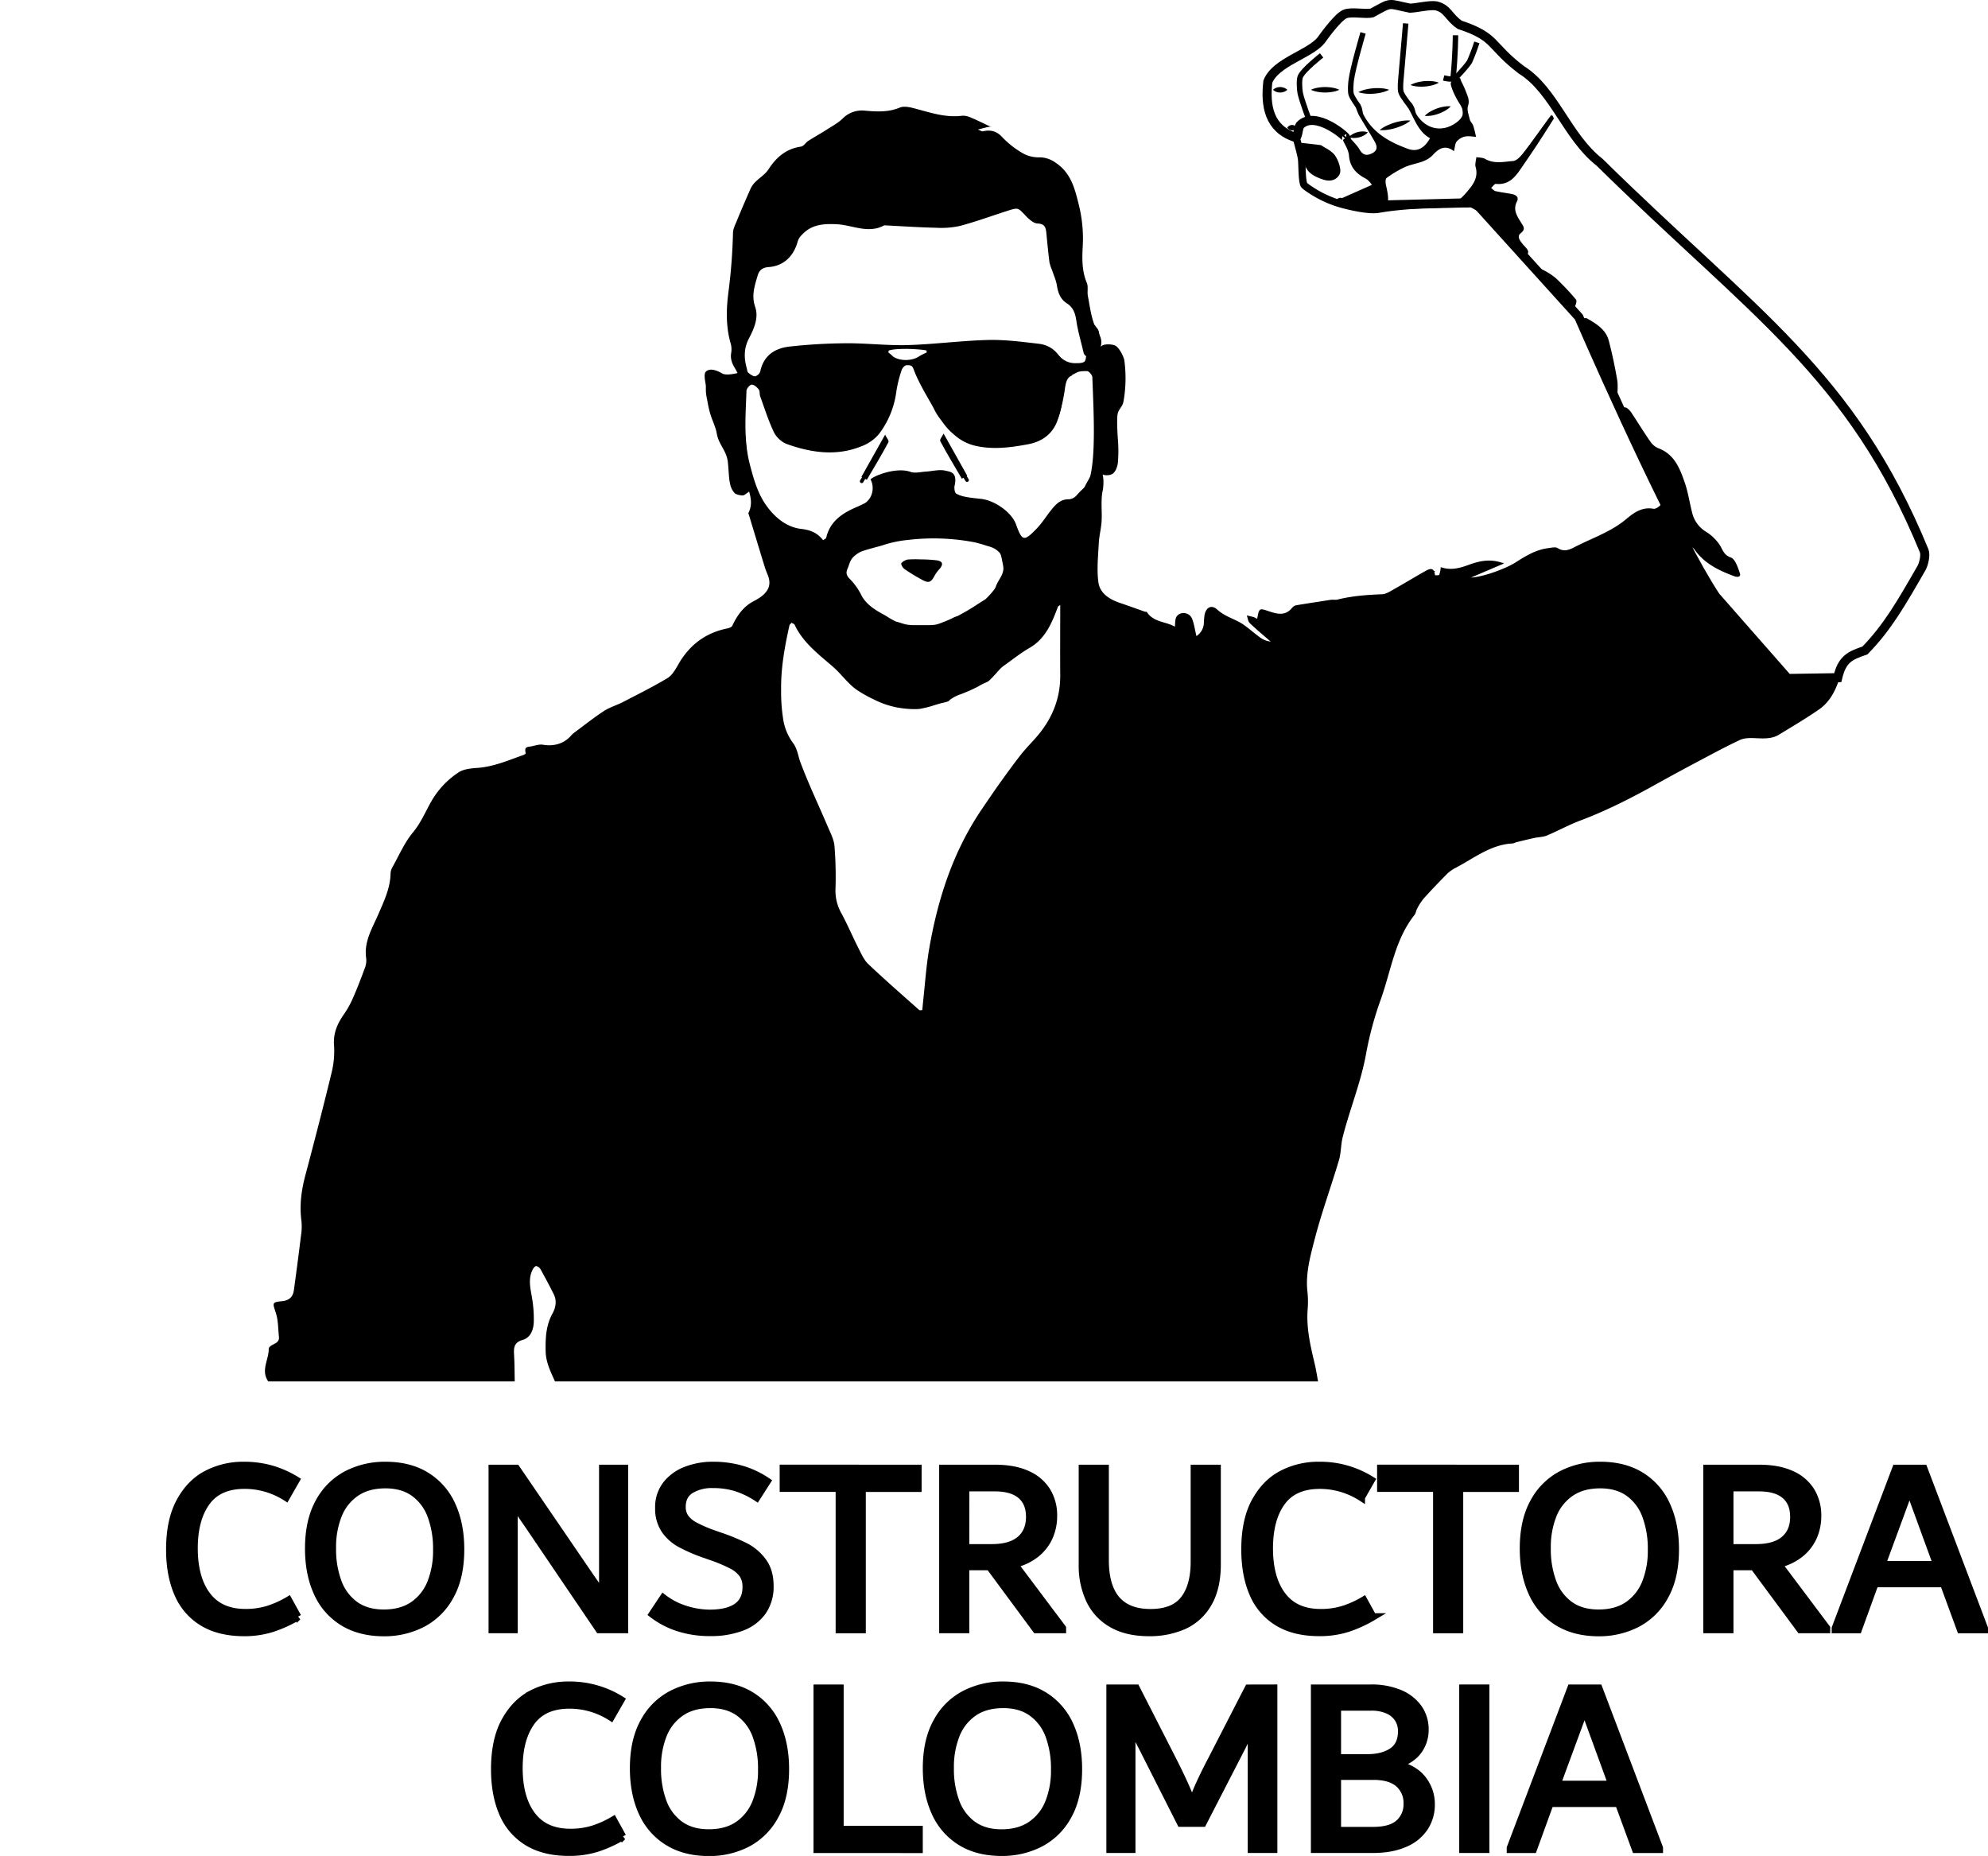 <svg xmlns="http://www.w3.org/2000/svg" xmlns:xlink="http://www.w3.org/1999/xlink" viewBox="0 0 1094.58 1021.88"><defs><style>.cls-1,.cls-2,.cls-3,.cls-4,.cls-6,.cls-9{fill:none;}.cls-2,.cls-3,.cls-4,.cls-6,.cls-8,.cls-9{stroke:#000;}.cls-2,.cls-3,.cls-4,.cls-9{stroke-miterlimit:10;}.cls-3{stroke-width:3px;}.cls-4,.cls-8{stroke-width:4px;}.cls-5{clip-path:url(#clip-path);}.cls-6{stroke-linecap:round;stroke-linejoin:round;stroke-width:2px;}.cls-7{clip-path:url(#clip-path-2);}.cls-9{stroke-width:5px;}</style><clipPath id="clip-path" transform="translate(91.44)"><rect class="cls-1" x="490.84" y="181.05" width="31.11" height="89.07" transform="translate(1012.78 451.18) rotate(180)"/></clipPath><clipPath id="clip-path-2" transform="translate(91.44)"><rect class="cls-1" x="384.37" y="252.65" width="54.16" height="26.64"/></clipPath></defs><g id="Capa_2" data-name="Capa 2"><g id="Capa_1-2" data-name="Capa 1"><path d="M420.78,269.13c2,1,3,0,7,1,6.14,1.53,4.07.82,8.33,2.33,3.78,1.34,7.68,1.67,11.85,2.15,7.84.52,17.59,7.34,20,14.08,3.37,9.32,4.35,9.62,11.3,2.44,3-3.07,5.26-6.8,7.95-10.15,2.56-3.18,5.15-6.22,9.92-6.07a6.22,6.22,0,0,0,4.1-2.07c2.49-2.74,4.63-5.41,8.94-5.68.64,0,2.46-4.09,2.65-5s-.55-4.47-.9-7.15a.7.7,0,0,1,1.32-.39c1.84,4.1,3.58,7.54,2.59,14.94-1.36,5.56-.38,11.66-.74,17.5-.25,4-1.34,8-1.55,12.05-.36,7.13-1.14,14.38-.23,21.38.82,6.28,6.21,9.57,12.08,11.54,4.51,1.52,9,3.16,13.46,4.74.41.14,1.07,0,1.24.3,3.68,5.69,10.6,5.11,15.33,8,.29-1.87,0-4.21,1-5.65,2.1-3,7.11-2.25,8.49,1.23,1.15,2.93,1.57,6.14,2.4,9.57a9,9,0,0,0,4.1-7.27,36.12,36.12,0,0,1,.4-4.54c.9-4.19,3.93-5.58,7-2.74,3.3,3,7.22,4.41,11.08,6.3,4.39,2.14,8,5.79,12.06,8.7a11.86,11.86,0,0,0,6.22,2.57c-3.85-3.36-7.81-6.61-11.49-10.15-1-.95-1.12-2.8-1.64-4.24,1.35.32,2.72.6,4,1a8.93,8.93,0,0,1,1.67.89c.5-1.78.52-4,1.62-5,.71-.66,3.08.22,4.6.73,4.69,1.58,9.26,2.91,13.07-1.83a4,4,0,0,1,2.16-1.37c6.33-1.06,12.68-2,19-3,1.28-.19,2.66.13,3.9-.17,8-2,16.2-2.59,24.44-2.91,2.19-.08,4.41-1.56,6.44-2.7,5.62-3.15,11.11-6.53,16.73-9.68,2.49-1.4,5.41-3.25,6,1.88,0,.05,2.16.16,2.33-.21a17.87,17.87,0,0,0,.84-4.2c5.35,1.84,10.15.63,15.16-1.2,5.82-2.13,12-3.76,19.69-.85L718.47,318c7.22-.37,19.77-5.27,24.35-8.21,5.63-3.6,11.4-7.18,18.28-8,1.72-.21,3.9-.79,5.12,0,4.11,2.59,7.38.38,10.71-1.28,9.26-4.62,19.11-8,27.24-14.88,4-3.37,8.57-6.65,14.77-5.5,1.43.26,3.95-1.71,4.83-3.29.65-1.15-.23-3.53-1-5-1.49-2.84-4.35-5.25-5-8.19-2.19-10.22-8.9-18.21-12.78-27.56-1.25-3-3-5.77-4.31-8.74-.37-.85,0-2,0-3,1.2.05,2.63-.31,3.53.23a10.44,10.44,0,0,1,3,3.29c3.37,5.06,6.52,10.26,10,15.24a10.21,10.21,0,0,0,4.4,3.67c8.86,3.29,11.84,11.11,14.56,18.91,1.83,5.26,2.62,10.88,4,16.29a16.87,16.87,0,0,0,7.73,10.81,24.75,24.75,0,0,1,7.35,7c1.83,2.67,2.21,5.72,6.28,7.16,2.43.86,3.9,5.48,5,8.69.72,2.15-1.5,2.24-3,1.66-8.63-3.19-16.79-7.11-22.22-15.07a4.63,4.63,0,0,0-1.51-1.05c-.13-.07-.4.09-1,.26a9.14,9.14,0,0,0,.39,2.22c5.59,12.55,11.92,24.51,22.23,34.12,7.75,7.24,14.71,15.33,22,23.1,3.39,3.64,6.54,7.5,10,11.05a8,8,0,0,0,4.46,2.31,118.49,118.49,0,0,0,12.92.58c3.18,0,6.35-.43,10.35-.72-2.35,7.22-5.66,12.77-11.08,16.53-7.11,4.94-14.6,9.34-22,13.86-4.33,2.65-9.16,2.07-14,1.91-2.49-.08-5.29,0-7.47,1-8.39,3.93-16.55,8.39-24.74,12.73q-10.64,5.64-21.18,11.5c-13.61,7.6-27.44,14.67-42.06,20.17-6.24,2.34-12.12,5.62-18.28,8.2-2.14.89-4.65.88-7,1.38-3.35.73-6.69,1.55-10,2.36a11.14,11.14,0,0,1-1.83.65c-12.19.57-21.38,8.19-31.56,13.47a19.47,19.47,0,0,0-5,3.66c-4.28,4.33-8.49,8.73-12.56,13.25a30.31,30.31,0,0,0-3.51,5.42c-.64,1.13-.74,2.61-1.52,3.59-10.75,13.54-12.88,30.56-18.43,46.15a188.84,188.84,0,0,0-8.17,30c-2.81,15.85-9,30.67-12.91,46.13-1.07,4.18-.86,8.7-2.09,12.81-4.37,14.7-9.68,29.14-13.5,44-2.37,9.24-5,18.72-3.8,28.6a52.05,52.05,0,0,1,.06,9.75c-.73,10.23,1.6,20,3.94,29.84.75,3.15,1.22,6.36,1.82,9.54H214.13c-2.36-5.31-5-10.38-5.14-16.56-.14-7.27.13-14.2,3.74-20.78,1.8-3.29,2.53-7,.72-10.66-2.32-4.66-4.77-9.25-7.3-13.79a3.44,3.44,0,0,0-2.4-1.71c-.73.05-1.59,1.23-2,2.1-2.26,4.58-1.35,9.23-.51,14a69.7,69.7,0,0,1,1.22,14.75c-.17,4.13-1.7,8.55-6.22,9.84-4.92,1.41-4.84,4.63-4.62,8.52.28,4.75.25,9.52.35,14.28H56.26c-4.31-6.11.46-12.11.26-18.18,0-.33.42-.73.72-1,1.74-1.7,5.28-1.78,4.9-5.35-.47-4.46-.36-9.13-1.74-13.3-1.8-5.44-2.19-5.76,3.56-6.36,3.95-.41,5.92-2.44,6.41-6.07q2.09-15.11,3.94-30.24a30.94,30.94,0,0,0,.23-7.8c-1.14-8.54-.08-16.8,2.12-25.07,4.94-18.63,9.79-37.29,14.32-56a49.71,49.71,0,0,0,1.51-15.47c-.56-6.85,1.82-12.2,5.57-17.49a51.55,51.55,0,0,0,4.94-9c2.26-5.14,4.29-10.4,6.22-15.68a12.13,12.13,0,0,0,1-5.72c-1.48-9.3,3.36-16.82,6.74-24.68,3.09-7.18,6.48-14.18,6.64-22.22a8.08,8.08,0,0,1,1.14-3.7c3.58-6.39,6.54-13.33,11.14-18.88,4.4-5.3,6.9-11.41,10.17-17.17a46.92,46.92,0,0,1,15-15.94c2.83-1.89,7-2.23,10.57-2.49,8.8-.65,16.74-4.12,24.88-7,.57-.2,1.54-.75,1.5-1-.28-1.75-.79-3.37,1.9-3.66s5.21-1.49,7.61-1.07c6,1,11.6-.54,15.52-5.09a12.5,12.5,0,0,1,2.11-1.87c5.31-3.92,10.49-8.06,16-11.65,3.19-2.06,7-3.14,10.41-4.9,8.23-4.26,16.54-8.39,24.48-13.15,2.56-1.53,4.37-4.69,5.93-7.44,6-10.55,14.68-17.34,26.63-19.85,1.24-.26,2.75-.63,3.25-1.71,2.6-5.6,6.26-10.66,11.77-13.43,7.86-4,10-8.51,7.73-14.21-.6-1.48-1.21-3-1.68-4.49-3-9.7-5.92-19.43-8.87-29.15-.06-.2-.25-.47-.18-.61,4-7.79-1.69-14.67-2.13-22.06-.69-11.46-2.18-22.86-3.16-34.3-.28-3.23-.6-6.68.24-9.71,1.43-5.11.24-9.46-2.33-13.65-1.66-2.69-2.65-5.35-2.06-8.6a11.91,11.91,0,0,0-.33-5.17c-2.73-9.4-2.4-19.17-1.17-28.47a306.15,306.15,0,0,0,2.47-32.39c.05-2.07,1.11-4.16,1.93-6.15,2.55-6.17,5.16-12.31,7.88-18.4a12.73,12.73,0,0,1,2.71-3.59c2.31-2.29,5.31-4.09,7-6.74,4.35-6.7,9.73-11.38,17.92-12.55,1.46-.2,2.57-2.22,4-3.14,3.41-2.19,7-4.16,10.37-6.33,2.9-1.85,6-3.52,8.45-5.87a14.91,14.91,0,0,1,12.38-4.45c6.49.57,12.91.94,19.25-1.71,2.13-.88,5.16-.28,7.59.35,8.8,2.27,17.41,5.39,26.78,4.14a10.43,10.43,0,0,1,4.94,1.13c3.18,1.31,6.26,2.87,10.29,4.76l-6.66,1.72c1.58.6,2.17,1.06,2.63,1,4.36-1,7.74-.22,11,3.41a49.71,49.71,0,0,0,11.74,9,18,18,0,0,0,8.65,1.9,15.11,15.11,0,0,1,8.84,3c8.43,5.6,10.52,14.23,12.72,23.13a76.69,76.69,0,0,1,2.16,22.74c-.37,6.8-.52,13.69,2.26,20.29.88,2.07.13,4.77.56,7.1,1,5.31,1.67,10.78,3.55,15.78,2.66,3.51,2.66,3.51,2.66,6.52,1,2,0,2.58,0,4,0,2,0,1-1,4-.32,1.57-2.92,2.4-4.71,2.86-2.59.67-2.89-2-3.33-3.88-1.28-5.25-2.77-10.48-3.55-15.82-.57-3.92-1.75-7.14-5.13-9.3-3.62-2.32-4.88-5.79-5.53-9.86-.46-2.89-1.75-5.66-2.68-8.48a24.83,24.83,0,0,1-1.43-4.29c-.67-5.34-1.18-10.7-1.7-16-.29-3-.7-5.2-4.86-5.36-2.29-.09-4.83-2.47-6.65-4.39-4.1-4.32-4-4.49-9.82-2.61-8.68,2.78-17.26,5.91-26.05,8.29A48.13,48.13,0,0,1,424,125.4c-9.33-.19-18.65-.85-28-1.31a1.24,1.24,0,0,0-.64,0c-8.76,4.76-17.31-.14-25.94-.61-7.11-.38-13.9,0-19.15,5.62a9.44,9.44,0,0,0-2.43,3.57c-2.14,8.3-7.76,13.77-16,14.37-3.47.25-5.28,1.75-6.13,4.69-1.61,5.58-3.52,10.91-1.39,17.12,2.09,6-.53,12-3.39,17.48s-2.78,10.82-1.21,16.44c.23.84.26,2,.82,2.42,1.09.91,2.54,2,3.75,2a4.18,4.18,0,0,0,2.88-2.7c1.84-8.87,8.13-12.79,16.18-13.68A297.46,297.46,0,0,1,374.55,189c11.26-.07,22.55,1.32,33.79,1,14.74-.44,29.43-2.43,44.17-2.81,9.27-.24,18.61,1,27.87,2.07,6.82.78,11.27,4.9,13.79,11.41.84,2.19,3,3.86,4.8,6-3.11,1-3.67,4.28-4.17,8.09a97.88,97.88,0,0,1-3.68,15.78c-2.48,8.05-8.51,12.57-16.48,14.06-9.84,1.85-19.86,3.14-29.76.68a26.36,26.36,0,0,1-10.09-5.18c-5-4.09-6-6.07-9.16-10.21a33,33,0,0,1-2.72-4.54c-1.85-3.82-8.33-13.8-11.35-22.1-.79-2.18-1.79-2.18-3.79-2.18-1,0-2.32,1.39-2.77,2.72a67,67,0,0,0-2.94,11.92A48.88,48.88,0,0,1,392.49,239a23.28,23.28,0,0,1-9.4,6.63c-13.88,5.7-27.81,3.68-41.41-1.18a14.16,14.16,0,0,1-6.91-6.25c-3.08-6.42-5.22-13.29-7.66-20-.44-1.2-.09-2.85-.79-3.76-.94-1.23-2.57-2.7-3.86-2.65-1,0-2.84,2.12-2.89,3.35-.47,13.45-1.63,27,1.76,40.22,1.92,7.48,4.12,15.35,8.28,21.68,4.56,6.92,11.38,13.18,20.12,14.18,5.24.59,8.93,2.23,12,6.18.79-.56,1.63-.84,1.73-1.28,2.14-9.38,9.21-13.75,17.26-17.16,1.2-.51,2.35-1.13,3.54-1.67,7.48-3.1,6.48-3.1,13.48-6.1,1.75-.82,4.31-.15,6-1,2-1,4-3,5-2s7,1,8,0S419.2,268.33,420.78,269.13Zm-76.42,73.74c-.45.59-1,1-1.16,1.55-2.58,11.66-4.73,23.39-4.56,35.39a96.9,96.9,0,0,0,1.32,17.3A29.82,29.82,0,0,0,345.13,409c2.52,3.36,2.77,7,4.09,10.58,4.46,12,10,23.54,15,35.31,1.51,3.55,3.47,7.19,3.8,10.92a210.56,210.56,0,0,1,.54,24.1,25.12,25.12,0,0,0,3.31,13c3.37,6.28,6.16,12.87,9.39,19.23,1.56,3.06,3,6.46,5.46,8.75,9.12,8.64,18.61,16.9,28,25.26.24.21.82,0,1.65,0,.18-1.89.34-3.79.55-5.69,1-9.27,1.63-18.61,3.19-27.78,4.7-27.44,13.08-53.57,28.86-76.88,3.51-5.17,7-10.34,10.65-15.42s7.33-10.19,11.22-15.1c2.69-3.41,5.81-6.47,8.64-9.77,8.38-9.76,13-20.95,12.84-34-.1-12.73,0-25.46,0-38.4-.62.45-1.13.61-1.25.93-3.35,8.92-6.82,17.62-15.79,22.77-4.85,2.79-9.25,6.38-13.86,9.62-2.67,1.88-3.1,3.2-7.63,7.73-2,2-2,1-7,4a97.55,97.55,0,0,1-9,4,20.26,20.26,0,0,0-6,3c-.92.61,0,1-5,2-7,2-4.49,1.59-11,3-3.28.71-11,0-15-1a47.26,47.26,0,0,1-11-4,72.55,72.55,0,0,1-9-5c-5.31-3.54-8.76-8.82-13.41-12.87-8-7-16.66-13.34-21.34-23.38C345.79,343.5,345,343.29,344.36,342.87Zm91.43-3.69c8.3-4.38,10-6,15-9,1-.6,5.58-5.58,6-7,1.18-3.91,5-7,4.1-11.66-.84-4.27-1.1-6.35-2.1-7.36-2.9-2.9-5-3-8-4-1.56-.52-4.44-1.33-6.1-1.66a119.44,119.44,0,0,0-36.33-1.2,62.39,62.39,0,0,0-13.61,2.86c-2.12.71-11.09,2.85-13,4-5,3-5,5-6.27,8.32-.74,1.69-1.61,3.49.6,5.88a35.6,35.6,0,0,1,6.49,8.83c2.4,5.22,7.58,8.51,12.19,11,3.09,1.67,3,2,7,4,4,1,5,2,10,2h8c4,0,4.85-.34,9-2C433.79,340.18,432.79,340.18,435.79,339.18ZM398,193c-.26.09-.25.54-.26,1.09.86.61,2,1.73,2.8,2.4,4.21,2.61,10.77,2.09,14.22-.39a34.8,34.8,0,0,1,4-2s0-.56,0-1-7-1-11-1S399.86,192.27,398,193Z" transform="translate(91.44)"/><path d="M651,75c1.85,2.21,4.79,4.93,6.19,7.4,1.88,3.31,4.17,3.41,7.05,1.89,3.26-1.73,2.4-4.32,1-6.69-2.68-4.71-5.61-9.29-8.36-14-.72-1.22-1.35-3.34-1.93-4.65.37-.26,1.63-1.73,2-2,2,2,1.54,4.63,2.32,6.15C664.52,73.3,673.77,78.33,683.9,82c5.05,1.81,9.11-.57,12-5.9C688.77,72.13,687,64,683,58c.36-.23,1.63-1.77,2-2,3,3,2.41,5.36,3.54,7.12,5.26,8.23,14.27,10,22,4.26,4-3,4.47-5.77,1.86-10a44.34,44.34,0,0,1-4.15-8c-1.64-4.54-1.45-4.61,3.92-6.58,1.17,2.48,2.51,4.91,3.46,7.48s2.26,4.86,1.2,8.06c-.71,2.15.43,5,1,7.46.29,1.2,1.45,2.17,1.86,3.37.68,2,1.08,4.1,1.59,6.16-2-.09-4.07-.57-6-.17a8.68,8.68,0,0,0-4.62,2.69c-1,1.18-1,3.15-1.55,5.4-4.86-3.76-8.45-1.42-11.56,2-4.32,4.69-10.66,4.45-15.86,6.93A58.92,58.92,0,0,0,672,98c-.74.55-.61,2.81-.29,4.15,2.75,11.47.91,14.35-10.59,13.26A73.42,73.42,0,0,1,644,112c-.38-.14.25-1.47,0-2,.72-.3,2.11-1.45,3-1,2,1,6.75,1,10.44,3.09a12.68,12.68,0,0,0,5.61,1.39c2.66.1,5.61-3,4.54-5.06-2-3.74-4-8.49-7.37-10.24-5.57-2.91-8.46-6.8-8.93-12.55C651,82,648,78,648,77,648.58,76.61,650.36,75.33,651,75Z" transform="translate(91.44)"/><path d="M718,114c-1.85.48-4,0-6,0,.17-1.06-.32-3.76,0-4a42.74,42.74,0,0,0,5.23-5.55c3-3.54,5.24-7.4,3.8-12.5-.46-1.64.23-3.61.4-5.43,1.63.3,3.51.19,4.86,1,5,2.85,10.32,1.51,15.3,1.14,2.51-.19,5.11-3.64,7-6.1,4.55-5.77,8.72-11.84,13.08-17.76a7.12,7.12,0,0,1,1.72-1.18c.28.75.82,1.48.64,1.77q-4.7,7.5-9.55,14.9c-2.47,3.75-5,7.43-7.56,11.15-3.56,5.26-7,10.57-14.72,9.81-.8-.08-1.75,1.46-2.63,2.25.82.61,1.56,1.55,2.47,1.75,3,.67,6,1,9,1.58,2.11.44,4,1.66,2.77,4.06-2.39,4.54,0,8,2.14,11.48,1.26,2.1,2.91,3.67-.05,6-2.27,1.76-.57,3.93.77,5.68,1.5,2,4.94,4.31,2.4,6.38-3.11,2.52-4.41-2-6.25-3.71-1.22-1.15-1.72-3-2.88-4.29-4.35-4.76-6.35-6.76-11.35-12.76" transform="translate(91.44)"/><path d="M797.86,219.09c-2.81-6.16-5.59-12.33-8.44-18.47-.73-1.55-1.75-3-2.54-4.49-3.06-5.9-6.12-11.81-9.06-17.77-.28-.58,0-2.11.42-2.26,1.33-.52,3.22-1.32,4.19-.76,5.08,2.92,10.3,6.08,11.92,12.22,1.86,7.09,3.37,14.3,4.62,21.53.56,3.23.09,6.63.09,9.95Z" transform="translate(91.44)"/><path d="M635.81,79.9C639,82,640,82,642.71,84.52c2,1.84,4.71,8.26,3.55,11.11-1.3,3.22-4.83,4.55-8.64,3.41-6.52-2-11.51-5.05-11.21-13,.08-2.08-.82-4.2-1.51-7.4Z" transform="translate(91.44)"/><path d="M772.92,170.83a15.25,15.25,0,0,1-2.33-1.74C765.35,163,760.11,157,755,150.84c-.58-.71-.53-1.94-.77-2.93,1.15.13,2.48-.06,3.42.45a36.54,36.54,0,0,1,7.63,4.87,141.17,141.17,0,0,1,11,11.69c.54.62.11,2.53-.45,3.51S773.94,170,772.92,170.83Z" transform="translate(91.44)"/><path d="M415.37,308a77.79,77.79,0,0,1,9.16.54c3.05.52,3.44,2.1,1.56,4.48a24.3,24.3,0,0,0-2.71,3.5c-2.16,4.22-3.41,4.79-7.28,2.62a98,98,0,0,1-9.37-5.72,4.78,4.78,0,0,1-2-3.23,6.78,6.78,0,0,1,3.56-2.11A57.46,57.46,0,0,1,415.37,308Z" transform="translate(91.44)"/><path d="M815.63,247.76c-3.38-6.36-8.13-11.95-10.48-18.91-.88-2.6-2.8-4.23-5.83-3.93" transform="translate(91.44)"/><path d="M796.71,219.7c.44-.65,1.39-1.49,1.23-1.93-1.8-4.92-.88-10.66-4.49-15" transform="translate(91.44)"/><path d="M698.85,314.3c-2.77.27-3.65,2.43-4.56,4.57" transform="translate(91.44)"/><path d="M684.5,86.62c7.93.41,12.5-4.42,16.31-10.44" transform="translate(91.44)"/><path d="M714.51,68.35a24.06,24.06,0,0,0-3.42-19.46c-2.24-3.35.13-4.23,1.46-6" transform="translate(91.44)"/><path d="M762.79,63.13c.22.65.82,1.66.59,1.9A49.34,49.34,0,0,0,756,75.4c-3.21,5.93-8,11-12.2,16.4-.74.93-2.13,1.34-3.21,2" transform="translate(91.44)"/><path d="M500.53,206l-7.83,1.31" transform="translate(91.44)"/><path d="M736.69,309.73c-5.33,1.76-11.35.59-16.31,3.91-2.36,1.57-4.78,3.05-7.17,4.57" transform="translate(91.44)"/><path d="M667.21,100.32l2.29,4.56c2.42,4.85-.46,10.23-5.88,10.32a13.75,13.75,0,0,1-7.09-2,6.34,6.34,0,0,0-5.35-.76c-1.25.25-3-1.93-4.52-3" transform="translate(91.44)"/><path d="M755.61,149.25c3.74,4.52,8.74,7.69,12.72,12.1a20.33,20.33,0,0,1,4.9,10.08" transform="translate(91.44)"/><path d="M740.61,127.06c1,5.32,4.71,9,7.83,13.05" transform="translate(91.44)"/><path d="M307.42,345c-.21,1.74-.43,3.48-.65,5.22" transform="translate(91.44)"/><path d="M594.47,339.09l9.79,5.87" transform="translate(91.44)"/><path d="M454.86,69.65c-2.17-.21-4.5,0-6.48-.75-2.89-1.07-5.06-.32-7.22,1.41" transform="translate(91.44)"/><path d="M131.28,481.31l-7.83-.65" transform="translate(91.44)"/><path d="M480.31,115.32c-.44,2.61-.87,5.22-1.31,7.83" transform="translate(91.44)"/><path d="M485.52,86.62c-.43,2.61-.87,5.22-1.3,7.83" transform="translate(91.44)"/><path d="M347.87,135.55,340,134.24" transform="translate(91.44)"/><path d="M439.21,63.13,438.55,71" transform="translate(91.44)"/><path d="M512.27,258.85c2,4.46,4.22,8.93-.65,13" transform="translate(91.44)"/><path d="M725,112.06h-7.83" transform="translate(91.44)"/><path d="M741.26,124.45l7.18,2" transform="translate(91.44)"/><path class="cls-2" d="M649.93,76.83c1.74.12-17.06-16.4-25.45-7.17-1,1.42-1,7.21-2.61,6.52-14.42-4.84-16.51-17.39-15-30.66,4.26-10.82,23-15,29.35-22.84,0,0,8.62-12.39,13-14.35,3.58-1.58,11.2.24,15-.65,11.42-6.3,8.21-5.1,20.87-2.61,3.65-.13,10.75-1.87,14.36-1.31,6.56,1.59,6.71,6.15,13,10.44,1.77.91,8.77,2.85,10.44,3.92,16.58,12.41,5.59,6.61,23.49,20.87,6.52,5.22,10.44,6.53,15.66,15.66,6.22,10.9,17,26.1,27.4,35.23,74.85,70.6,95,86.47,147.44,151.35,10,14.63,27.39,52.19,31.31,62.63.9,2.42-.25,7-1.31,9.13-9,15.57-14.65,25.28-22.18,35.23-1.91,3-9.13,10.44-9.13,10.44-8.48,2.9-12.57,4.84-15,15l-27.55.44-39.69-45.2-29.31-51.8-46-102-57-63-52.93,1.35-3.07-18.35Z" transform="translate(91.44)"/><path class="cls-3" d="M636.23,30.51s-10.16,7.91-11.75,11.74c-.75,1.81-.41,7.22,0,9.14.93,4.34,5.22,15.66,5.22,15.66" transform="translate(91.44)"/><path class="cls-4" d="M622.53,76.83s2.28,8.09,2.6,10.44c.46,3.23.13,11.31,1.31,14.35.33.86,4.44,3.43,5.22,3.92A60.32,60.32,0,0,0,646,112.06c5.23,1.55,16.22,4.11,21.59,3.15,17.55-3.15,46.26-3.15,46.26-3.15" transform="translate(91.44)"/><path class="cls-3" d="M659.06,18.12s-5.7,19.42-6.53,26.09c-.23,1.94-.56,6,0,7.83s3.92,6.52,3.92,6.52" transform="translate(91.44)"/><path class="cls-3" d="M682.54,12.9s-1.92,22.51-2.6,30c-.18,2-.57,6,0,7.83.68,2.25,5.21,7.82,5.21,7.82" transform="translate(91.44)"/><path class="cls-3" d="M709.94,19.42s0,10.44-1.3,23.49c-.13,1.3-5.22,0-5.22,0" transform="translate(91.44)"/><path class="cls-3" d="M721.69,23.34a110.8,110.8,0,0,1-3.92,10.43c-1.32,2.48-8.25,9.67-8.25,9.67" transform="translate(91.44)"/><path d="M761,154c3.74,4.52,8.74,7.69,12.72,12.11" transform="translate(91.44)"/><path d="M609.48,49.43a5.2,5.2,0,0,1,1.95-1.17,6.07,6.07,0,0,1,3.92,0,5.34,5.34,0,0,1,2,1.18,5.21,5.21,0,0,1-2,1.18,6.16,6.16,0,0,1-3.92,0A5.37,5.37,0,0,1,609.48,49.43Z" transform="translate(91.44)"/><path d="M630.35,49.43a15,15,0,0,1,3.92-1.17,23.74,23.74,0,0,1,7.83,0A15,15,0,0,1,646,49.43a14.58,14.58,0,0,1-3.91,1.18,24.11,24.11,0,0,1-7.83,0A15.41,15.41,0,0,1,630.35,49.43Z" transform="translate(91.44)"/><path d="M656.45,50.74a17.28,17.28,0,0,1,4.15-1.5,28.37,28.37,0,0,1,8.48-.66,17.29,17.29,0,0,1,4.33.85,17.13,17.13,0,0,1-4.15,1.5,27.87,27.87,0,0,1-8.48.65A17.26,17.26,0,0,1,656.45,50.74Z" transform="translate(91.44)"/><path d="M685.15,46.82a15.22,15.22,0,0,1,3.82-1.5,24.68,24.68,0,0,1,3.89-.65,23.56,23.56,0,0,1,3.94,0,14.69,14.69,0,0,1,4,.85A15,15,0,0,1,697,47a22.71,22.71,0,0,1-3.89.64,23.56,23.56,0,0,1-3.94,0A15.46,15.46,0,0,1,685.15,46.82Z" transform="translate(91.44)"/><path d="M668.19,71.61a18.71,18.71,0,0,1,3.9-2.43,31.64,31.64,0,0,1,4.14-1.61,30.36,30.36,0,0,1,4.34-1,18.79,18.79,0,0,1,4.58-.18,18.24,18.24,0,0,1-3.89,2.43,30.21,30.21,0,0,1-8.48,2.61A18.85,18.85,0,0,1,668.19,71.61Z" transform="translate(91.44)"/><path d="M693,63.78a14.64,14.64,0,0,1,3.19-2.41,22.73,22.73,0,0,1,7.17-2.61,14.28,14.28,0,0,1,4-.2A14.38,14.38,0,0,1,704.15,61a21.85,21.85,0,0,1-3.48,1.6,22.2,22.2,0,0,1-3.7,1A14.19,14.19,0,0,1,693,63.78Z" transform="translate(91.44)"/><path d="M651.23,75.53a8.32,8.32,0,0,1,2.32-1.8,11.52,11.52,0,0,1,2.54-1,11.31,11.31,0,0,1,2.68-.35,8.09,8.09,0,0,1,2.9.5,8,8,0,0,1-2.33,1.79,11.13,11.13,0,0,1-5.22,1.3A8,8,0,0,1,651.23,75.53Z" transform="translate(91.44)"/><path d="M617.31,70.31a3.57,3.57,0,0,1,1.3-1.18,2.87,2.87,0,0,1,1.31-.32,2.83,2.83,0,0,1,1.3.32,3.5,3.5,0,0,1,1.31,1.18,3.59,3.59,0,0,1-1.31,1.18,2.83,2.83,0,0,1-1.3.32,3,3,0,0,1-1.31-.33A3.53,3.53,0,0,1,617.31,70.31Z" transform="translate(91.44)"/><g class="cls-5"><path d="M637.68,753.25c.1-4.76.07-9.53.35-14.28.22-3.89.3-7.11-4.62-8.52-4.52-1.3-6-5.71-6.22-9.84a69.7,69.7,0,0,1,1.22-14.75c.84-4.79,1.75-9.43-.51-14-.43-.87-1.29-2.05-2-2.1a3.38,3.38,0,0,0-2.39,1.71c-2.54,4.54-5,9.13-7.31,13.78-1.81,3.63-1.08,7.38.72,10.67,3.61,6.57,3.88,13.5,3.74,20.78-.13,6.18-2.78,11.25-5.14,16.56H195.36c.6-3.18,1.07-6.4,1.82-9.54,2.37-9.93,4.72-19.83,3.92-30.2a61.48,61.48,0,0,1,.19-10.42c.86-9.51-1.62-18.66-3.91-27.58-3.82-14.83-9.13-29.27-13.5-44-1.23-4.11-1-8.64-2.09-12.81-4-15.47-10.1-30.29-12.91-46.14a189,189,0,0,0-8.17-30C155.16,527,153,510,142.28,496.41c-.78-1-.88-2.47-1.52-3.59a30.31,30.31,0,0,0-3.51-5.42c-4.07-4.52-8.28-8.92-12.56-13.25a18.51,18.51,0,0,0-4.63-3.48c-10.32-5.28-19.57-13.07-31.91-13.66a10.28,10.28,0,0,1-1.83-.65c-3.34-.81-6.68-1.62-10-2.35-2.32-.51-4.83-.49-7-1.39-6.16-2.57-12-5.85-18.28-8.2A299.94,299.94,0,0,1,11.77,425.8q-13.65-7.51-27.39-14.86c-7-3.75-14.09-7.53-21.32-10.92-2.18-1-5-1.1-7.47-1-4.8.16-9.63.73-14-1.91-7.39-4.52-14.88-8.92-22-13.86-5.42-3.77-8.73-9.31-11.08-16.54,4,.3,7.17.72,10.35.73a118.5,118.5,0,0,0,12.92-.59,8,8,0,0,0,4.46-2.3c3.48-3.55,6.63-7.42,10-11.05,7.26-7.77,14.22-15.86,22-23.1,10.31-9.61,16.64-21.57,22.23-34.12a9.23,9.23,0,0,0,.39-2.22c-.62-.17-.89-.33-1-.26a4.49,4.49,0,0,0-1.51,1c-5.43,8-13.59,11.87-22.22,15.07-1.55.57-3.77.49-3-1.67,1.09-3.2,2.56-7.82,5-8.68,4.07-1.45,4.45-4.49,6.28-7.16a24.75,24.75,0,0,1,7.35-7,16.89,16.89,0,0,0,7.73-10.81c1.42-5.42,2.21-11,4-16.3,2.72-7.8,5.7-15.61,14.56-18.9a10.17,10.17,0,0,0,4.4-3.68c3.47-5,6.62-10.17,10-15.23a10.34,10.34,0,0,1,3-3.29c.9-.54,2.33-.19,3.53-.23,0,1,.33,2.19-.05,3-1.32,3-3.06,5.75-4.31,8.74-3.88,9.35-10.59,17.34-12.78,27.56-.64,2.94-3.5,5.35-5,8.19-.79,1.51-1.67,3.88-1,5,.88,1.58,3.4,3.55,4.83,3.28,6.2-1.14,10.79,2.14,14.77,5.51,8.13,6.88,18,10.26,27.24,14.87,3.34,1.67,6.6,3.88,10.71,1.28,1.22-.77,3.41-.19,5.12,0,6.88.81,12.65,4.4,18.28,8,4.58,2.93,17.13,7.83,24.35,8.21l-18.42-7.76c7.68-2.92,13.87-1.28,19.69.85,5,1.83,9.81,3,15.16,1.2a17.67,17.67,0,0,0,.84,4.19c.17.38,2.33.27,2.33.22.64-5.13,3.56-3.28,6.05-1.88,5.62,3.15,11.11,6.52,16.73,9.67,2,1.14,4.25,2.62,6.44,2.71,8.24.32,16.4.93,24.44,2.9,1.24.31,2.62,0,3.9.18,6.35.94,12.7,1.91,19,3a3.9,3.9,0,0,1,2.16,1.37c3.81,4.74,8.38,3.41,13.07,1.83,1.52-.52,3.89-1.39,4.6-.73,1.1,1,1.12,3.22,1.62,5a8.38,8.38,0,0,1,1.67-.89c1.33-.4,2.7-.67,4.06-1-.53,1.44-.66,3.28-1.65,4.24-3.68,3.54-7.64,6.79-11.49,10.15a11.94,11.94,0,0,0,6.22-2.57c4-2.91,7.67-6.56,12.06-8.7,3.86-1.89,7.78-3.27,11.08-6.31,3.07-2.83,6.1-1.45,7,2.75a36,36,0,0,1,.4,4.54,9,9,0,0,0,4.1,7.26c.83-3.42,1.25-6.64,2.4-9.56,1.38-3.49,6.39-4.23,8.49-1.23,1,1.44.74,3.78,1,5.64,4.72-2.91,11.64-2.32,15.32-8,.17-.26.83-.17,1.24-.31,4.49-1.57,8.95-3.21,13.46-4.73,5.87-2,11.26-5.26,12.08-11.54.91-7,.13-14.25-.23-21.38-.21-4-1.3-8-1.54-12.05-.37-5.85.61-11.94-.75-17.5-1.16-4.74,1-6.71,3.26-9.37.44,1.67-.08,3.2.19,4.59.18,1,1.44,2.42,2.21,2.42,4.32,0,6.45,2.94,8.94,5.68a6.22,6.22,0,0,0,4.1,2.07c4.77-.15,7.36,2.88,9.92,6.06,2.69,3.36,5,7.09,7.95,10.16,6.95,7.18,7.93,6.87,11.3-2.44,2.44-6.74,13.4-15.16,20-14.08,4.55.73,8.07-.81,11.85-2.15,4.26-1.51,4.5-2.43,2-6.4-1.14-1.79-2.09-3.4-.28-5.21,3.38-3.38,13-2.85,15.59,1.12,1.47,2.24,2.77,2.47,4.73,1.06,6.69-4.8,13.65-4.61,20.79-1.13,1.71.83,3.44,1.62,5.19,2.44-4.51,6.91-3.69,9.48,3.85,12.89,1.19.54,2.34,1.16,3.54,1.67,8.05,3.41,15.12,7.78,17.26,17.16.1.44.94.71,1.73,1.28,3.09-3.95,6.78-5.59,12-6.19,8.74-1,21.39-8.83,26-15.74,3-6,3-4,4-11,1.93-13.49.68-35.88.21-49.33-.05-1.22-1.85-3.31-2.89-3.35-1.29,0-3.94-.06-5.32.63-4,2-5.57,2.8-6,4-2.43,6.7-1.94,15.61-5,22-1.28,2.67-7.22,9-10,10-13.57,4.84-20.44,2.89-34.29-2.81a23.23,23.23,0,0,1-9.4-6.62,48.93,48.93,0,0,1-9.57-23.24,67,67,0,0,0-2.94-11.92c-.45-1.33-2.25-2.57-3.7-3-.65-.21-2.41,1.38-2.86,2.49-3.28,8-11.19,13.81-11,23.43,0,.35-.4.75-.69,1.07-3.76,4.17-7.21,8.72-11.43,12.37a25.42,25.42,0,0,1-10.2,5.16c-9.9,2.46-19.92,1.17-29.76-.68-8-1.5-14-6-16.48-14.07a97.64,97.64,0,0,1-3.68-15.78c-.5-3.8-1.06-7.06-4.17-8.08,1.77-2.15,4-3.82,4.81-6,2.51-6.51,7-10.63,13.78-11.41,9.26-1.07,18.6-2.31,27.87-2.07,14.74.37,29.43,2.37,44.17,2.81,11.24.33,22.25,5.28,33.52,5.35,10.39.07,13.69.86,24,2,8.05.89,9.48,2.48,14,7a11.36,11.36,0,0,0,8,3c2,0,4,0,5-1s1-6,1-8c0-6,.84-3.61-2-9s-1.68-14.42.41-20.47c2.13-6.2.22-11.53-1.39-17.11-.85-2.95-2.66-4.44-6.13-4.69-8.22-.6-13.84-6.07-16-14.37a9.47,9.47,0,0,0-2.43-3.58c-5.25-5.65-12-6-19.15-5.61-8.63.47-17.18,5.37-25.93.61a1.4,1.4,0,0,0-.65,0c-9.33.47-18.65,1.13-28,1.32a48,48,0,0,1-13.4-1.24c-8.8-2.37-17.38-5.5-26.06-8.28-5.87-1.89-5.72-1.71-9.82,2.61-1.82,1.92-4.36,4.3-6.65,4.39-4.16.16-4.57,2.34-4.86,5.36-.52,5.35-1,10.71-1.7,16a25.11,25.11,0,0,1-1.43,4.29c-.93,2.82-2.22,5.58-2.68,8.48-.65,4.07-1.91,7.54-5.53,9.85-3.38,2.17-4.56,5.39-5.13,9.31-.78,5.33-2.27,10.57-3.55,15.82-.44,1.83-.74,4.54-3.33,3.88-1.79-.46-4.24-2.26-4.56-3.84-.78-4-3-5.88-6.46-7.2-.76-.29-1.22-1.34-2.69-3.07,5.2,1.15,9.26.46,10.66-3.28,1.88-5,2.57-10.47,3.55-15.78.43-2.33-.32-5,.56-7.09,2.73-6.48,2.64-13.23,2.28-19.91A77.62,77.62,0,0,1,327,105.34c2.2-8.89,4.29-17.53,12.72-23.13a15.1,15.1,0,0,1,8.84-2.94c2.91,0,6.21-.47,8.65-1.91a49.67,49.67,0,0,0,11.75-9c3.29-3.63,6.67-4.39,11-3.42.46.1,1.05-.36,2.63-1l-6.66-1.73c4-1.88,7.11-3.44,10.29-4.76a10.44,10.44,0,0,1,4.94-1.12c9.37,1.25,18-1.88,26.78-4.14,2.43-.63,5.46-1.24,7.59-.35,6.34,2.64,12.76,2.28,19.25,1.71A14.91,14.91,0,0,1,457.15,58c2.44,2.34,5.55,4,8.45,5.86,3.41,2.18,7,4.15,10.37,6.33,1.44.93,2.55,2.94,4,3.15,8.19,1.17,13.57,5.85,17.92,12.55,1.71,2.65,4.71,4.44,7,6.74a12.83,12.83,0,0,1,2.71,3.58c2.72,6.09,5.33,12.24,7.88,18.4.82,2,1.88,4.09,1.93,6.16.27,10.85-10,21.43-8.59,32.23,1.23,9.3,2,19,4,28,.36,1.66,1.7,4.35,2,6,.58,3.25-1,5-1,8,0,4.91-1.27,8.9.16,14,.84,3,.52,6.48.24,9.7-1,11.44.28,22.88-.4,34.33-.45,7.4,0,6,1,14,.07.14-6,8.43-6.07,8.64q-4.11,13.56-8.24,27.11c-.7,2.27-1.52,4.51-2.38,6.72-1.49,3.85-.93,7.16,2.08,10.13,6,5.92,11.87,12,17.88,17.87a5.91,5.91,0,0,0,2.86,1.16c12,2.5,20.62,9.29,26.63,19.85,1.56,2.75,3.37,5.9,5.93,7.44,7.94,4.76,16.25,8.89,24.48,13.14,3.41,1.76,7.22,2.85,10.41,4.91,5.41,3.51,10.48,7.55,15.68,11.39a14.85,14.85,0,0,1,2.43,2.1c3.93,4.57,9.58,6.14,15.54,5.11,2.4-.41,5,.81,7.61,1.08s2.18,1.9,1.9,3.65c0,.26.93.8,1.5,1,8.14,2.84,16.08,6.31,24.88,7,3.6.26,7.74.59,10.57,2.48a47.1,47.1,0,0,1,15,15.94c3.27,5.77,5.77,11.87,10.17,17.17,4.6,5.56,7.56,12.5,11.14,18.89a8.08,8.08,0,0,1,1.14,3.69c.16,8.05,3.55,15.05,6.64,22.22,3.38,7.87,8.22,15.39,6.74,24.69a12.13,12.13,0,0,0,1,5.72c1.93,5.28,4,10.53,6.22,15.68a51.55,51.55,0,0,0,4.94,9c3.75,5.28,6.13,10.64,5.57,17.48a49.74,49.74,0,0,0,1.51,15.48c4.53,18.73,9.38,37.39,14.32,56,2.2,8.27,3.26,16.52,2.12,25.06a30.92,30.92,0,0,0,.23,7.8q1.86,15.15,3.94,30.25c.49,3.63,2.46,5.66,6.41,6.07,5.75.59,5.36.92,3.56,6.36-1.38,4.17-1.27,8.84-1.74,13.3-.38,3.56,3.16,3.65,4.9,5.34.3.3.73.69.72,1-.2,6.06,4.57,12.06.26,18.18Zm-154-416.56c-4.68,10-13.31,16.39-21.34,23.38-4.65,4.05-9.16,8.24-12.57,13.63-1.87,3-5.41,4.92-8.35,7.12-3.82,2.85-7.93,5.32-11.65,8.29-2.67,2.14-5.16,2.32-8.44,1.61-6.51-1.41-13.15-2.35-19.78-3.14-4.75-.57-6.23-1.84-5.19-6.6.58-2.69.09-4.13-2.42-5.06-1.62-.6-3.14-1.5-4.77-2.1-7.05-2.6-7.05-2.57-11.43-9.63-.34,1.45-.31,2.48-.79,3.14a15.87,15.87,0,0,1-2.58,2.3c-.43-.93-1.33-1.92-1.2-2.76.63-4.11-2.26-5.79-4.93-7.67-4.61-3.24-9-6.83-13.86-9.62-9-5.16-12.44-13.86-15.79-22.77-.12-.32-.63-.49-1.25-.93,0,12.94.08,25.67,0,38.4-.11,13,4.46,24.21,12.84,34,2.83,3.3,5.95,6.36,8.64,9.76,3.89,4.92,7.58,10,11.22,15.1s7.14,10.26,10.65,15.43c15.78,23.31,24.16,49.43,28.86,76.87,1.56,9.18,2.16,18.52,3.19,27.79.21,1.89.37,3.79.55,5.69.83,0,1.41.18,1.65,0,9.38-8.37,18.87-16.62,28-25.27,2.42-2.29,3.9-5.68,5.46-8.74,3.23-6.36,6-13,9.39-19.24a25.06,25.06,0,0,0,3.31-13,210.56,210.56,0,0,1,.54-24.1c.33-3.73,2.29-7.37,3.8-10.93,5-11.77,10.59-23.33,15.05-35.3,1.32-3.54,1.57-7.22,4.1-10.58a30,30,0,0,0,5.16-11.87,96.9,96.9,0,0,0,1.32-17.3c.17-12-2-23.74-4.56-35.4-.12-.53-.71-1-1.16-1.54C484.62,336,483.84,336.22,483.63,336.69Zm-78.42-2.37c-.63,2.8,1.08,4,3.8,3s5.1-2.33,7.77-3.09c5.35-1.51,5.38-1.39,9.46,1.28,3.33-1.93,6.33-3.77,9.42-5.44,4.61-2.5,9-5,11.4-10.17a35.84,35.84,0,0,1,6.49-8.84c2.21-2.38,1.86-3.82-.4-5.87-5.66-5.12-12.5-7.68-19.64-9.73-1.61-.46-4.15-.62-4.62-1.66-1.62-3.62-4.7-3.47-7.63-3.8-12.12-1.36-24.24-2.15-36.33.21a13.25,13.25,0,0,0-4.83,1.65,77.23,77.23,0,0,0-9.88,7.42,6.25,6.25,0,0,0-1.5,5A108.83,108.83,0,0,0,372,316.05c.43,1.43.73,3.51,1.75,4.06,7,3.76,12.61,9.72,20.42,12.17,4.54,1.44,6.94-.66,8.88-4.69C406.39,329.7,405.76,331.83,405.21,334.32Zm16.55-149.56c-.88,0-2.57.93-2.56,1.4a5,5,0,0,0,1.42,3.18c3.38,3.24,6.61,3.1,10.45-.16.8-.68,1.7-1.23,2.56-1.84l0-1.66C429.66,185.35,425.72,184.92,421.76,184.76Z" transform="translate(91.44)"/></g><path d="M321.7,270.13a38.31,38.31,0,0,1-3.5,2.5c-.9.45-4.3-.29-5-1-2-2-2.59-4.46-3-7-.36-2.23-.63-8.77-1-11-1-6-5-9-6-15-.48-2.89-2-6.24-3-9a52.29,52.29,0,0,1-2-8c-1-5-1-5-1-9,0-1.52-1.5-6.51,0-8,2.5-2.5,7.19-.09,9,1,2.5,1.5,9.5-.5,9.5-.5" transform="translate(91.44)"/><path d="M509.8,196.87s3.42-5.34,5.6-6.62c1.59-.94,5.44-.78,7.12,0,2.38,1.1,4.79,6.33,5.09,8.14a73.29,73.29,0,0,1-.51,22.9c-.59,2.68-2.23,3.59-3.05,6.11-.75,2.27-.22,11.43,0,14.25a79,79,0,0,1,0,13.23c-.33,2.25-1.23,4.93-3.06,6.1a7.12,7.12,0,0,1-6.1,0c-2.11-1.15-1.53-8.65-1.53-8.65" transform="translate(91.44)"/><path d="M395.84,239.29c.68,1.42,2.33,3.35,1.88,4.19-3.74,7-7.87,13.82-11.88,20.68l-3-1.6L396,239.16Z" transform="translate(91.44)"/><path class="cls-6" d="M396.1,242.82,383,265" transform="translate(91.44)"/><path d="M428.13,238.69c-.68,1.42-2.32,3.35-1.88,4.19,3.75,7,7.87,13.82,11.88,20.68l3-1.6L428,238.56Z" transform="translate(91.44)"/><path class="cls-6" d="M427.87,242.22,441,264.35" transform="translate(91.44)"/><g class="cls-7"><path d="M318.81,236.19c-1.55,14.66,3.2,28.16,10.37,40.2,3.5,5.89,11.23,10.18,18,13.05,7.48,3.18,16.25,7.56,22.26-4.27,1.85-3.66,8.7-4.61,13.19-6.77,8-3.87,6.84-11.78,5.32-14.21-.68-1.09,13.23-7.48,22-4.36,2.43.86,5.51,0,8.28-.17,3.66-.18,7.47-1.35,11-.48,2.26.57,6.7.57,4.91,8.29-.25,1,0,3.82.87,4.29a23.38,23.38,0,0,0,9.8,3c13.69.58,21.29,5.51,24,14.94.5,1.77,1.55,3.38,3.31,7.09,5.36-5.5,10-9.81,14.06-14.57,3.38-4,6.25-7.55,12.17-8.64,3.37-.63,6.17-5,8.94-7.93,1.75-1.86,3-4.23,4.75-6.87,2.93,3.11,4.64,5.56,4.14,10.47-1.67,16.26-2.83,32.61-3,48.94-.08,8.5,7.33,12.08,15.83,15h-79.7c.25-1,.21-2,.54-2.16,8.35-3.56,8.37-11.67,9.26-18.56.35-2.72-3-7.4-5.91-8.74-6.95-3.27-14.45-6.37-22-7.19-8.74-1-17.75.59-27.21,1.09.46,2.33.71,3.64,1,5.22a20,20,0,0,0-2.73.48c-7.89,2.62-15.91,4.94-23.6,8.07-3.84,1.56-4.5,4.59-1.25,8.29s5.7,8.12,9.23,13.27H324c.13-.49.08-1.6.58-1.94,9.76-6.77,5.47-14.79,2.55-23.05-3-8.47-7.47-17.28-7.21-25.83.47-15.72-6-30.37-5.08-45.91Z" transform="translate(91.44)"/><path class="cls-6" d="M461.15,328.63,448,332.54" transform="translate(91.44)"/><path class="cls-6" d="M406.05,302.59l-7.87-2.6" transform="translate(91.44)"/></g><path class="cls-8" d="M20.08,893.27A34,34,0,0,1,6.45,877.38Q2,867.11,2,853.13,2,837,7.69,826.62t14.86-15.07a43.35,43.35,0,0,1,20.14-4.73,54.91,54.91,0,0,1,15.41,2.06,55.3,55.3,0,0,1,13.5,6l-5.48,9.59a42.34,42.34,0,0,0-22.88-6.71q-14.25,0-21,9.32t-6.78,25.34q0,16.57,7.12,26t21,9.45a41.46,41.46,0,0,0,12.6-1.78,54.65,54.65,0,0,0,11.24-5.07l5.07,9.18a69.73,69.73,0,0,1-14.18,6.44A50.46,50.46,0,0,1,43,898.88Q29.26,898.88,20.08,893.27Z" transform="translate(91.44)"/><path class="cls-8" d="M97.21,893.06a36.37,36.37,0,0,1-14-16.23q-4.73-10.41-4.72-24.25,0-15.35,5.75-25.62a36.77,36.77,0,0,1,15.34-15.21,45.73,45.73,0,0,1,21.24-4.93q13.29,0,22.6,5.82a36.47,36.47,0,0,1,14.05,16.24q4.73,10.41,4.72,24.25,0,15.35-5.75,25.62A36.71,36.71,0,0,1,141.05,894a45.69,45.69,0,0,1-21.23,4.93Q106.53,898.88,97.21,893.06Zm38.84-9.31a26.88,26.88,0,0,0,9.73-12.27A47.44,47.44,0,0,0,149,853.26a52.09,52.09,0,0,0-3.08-18.7A26.84,26.84,0,0,0,136.53,822q-6.3-4.53-15.75-4.52-9.73,0-16.24,4.45a26.83,26.83,0,0,0-9.72,12.26,47.51,47.51,0,0,0-3.22,18.22,52,52,0,0,0,3.08,18.7,26.9,26.9,0,0,0,9.38,12.54q6.3,4.52,15.76,4.52Q129.54,888.2,136.05,883.75Z" transform="translate(91.44)"/><path class="cls-8" d="M252.43,808.46v88.78h-14l-39-57.54-1.79-2.6a28.24,28.24,0,0,0-1.71-2.61c-1-1.37-1.78-2.64-2.46-3.83s-1.31-2.38-1.85-3.56v70.14H179.55V808.46h13.29L233,867.24c.36.55,1.14,1.66,2.33,3.35s2.19,3.25,3,4.66a37.77,37.77,0,0,1,2.06,4V808.46Z" transform="translate(91.44)"/><path class="cls-8" d="M282,896.21a47.12,47.12,0,0,1-14.25-7.46l6-9a38.3,38.3,0,0,0,12.4,6.38,44.79,44.79,0,0,0,13.08,2.12q9.85,0,15-3.56c3.42-2.38,5.14-6,5.14-10.83a12.22,12.22,0,0,0-1.85-7,16.63,16.63,0,0,0-6-5,85.69,85.69,0,0,0-12-5l-2.33-.83a91.68,91.68,0,0,1-14-6,24.71,24.71,0,0,1-8.63-7.74,20.82,20.82,0,0,1-3.29-12,20.18,20.18,0,0,1,4.18-13,25.14,25.14,0,0,1,11-7.88,41,41,0,0,1,14.66-2.6,57.38,57.38,0,0,1,15.55,2.06,50.18,50.18,0,0,1,14.31,6.71l-5.75,9a47.71,47.71,0,0,0-11.65-5.55,43.15,43.15,0,0,0-12.6-1.71,22.38,22.38,0,0,0-12.06,3q-4.78,3-4.79,9.32a10.44,10.44,0,0,0,1.57,5.75,15.05,15.05,0,0,0,5.48,4.66,72.15,72.15,0,0,0,10.9,4.66l2.32.82a115.06,115.06,0,0,1,14.66,6,27.46,27.46,0,0,1,9.46,8.08q4,5.28,4,13.64a24,24,0,0,1-4,14,24.45,24.45,0,0,1-11.37,8.63,47.44,47.44,0,0,1-17.54,2.94A56,56,0,0,1,282,896.21Z" transform="translate(91.44)"/><path class="cls-8" d="M414,808.46v11H383.27v77.82H370.66V819.42H339.84v-11Z" transform="translate(91.44)"/><path class="cls-8" d="M493.55,896.42v.82H479l-25.62-34.66H440.26v34.66h-12.6V808.46h28.9q10.41,0,17.61,3.29A24,24,0,0,1,485,820.93a25.58,25.58,0,0,1,3.63,13.7,28.14,28.14,0,0,1-2.4,11.65,25,25,0,0,1-7.19,9.24,30.14,30.14,0,0,1-11.92,5.69Zm-53.29-44.25h14.39q10.28,0,15.54-4.46t5.28-12.53q0-7.81-4.86-11.92t-14.32-4.11h-16Z" transform="translate(91.44)"/><path class="cls-8" d="M520.68,894.09a29.69,29.69,0,0,1-12.2-13.22,44.43,44.43,0,0,1-4-19.11v-53.3h12.61V859q0,28.9,24.93,28.9,12.74,0,18.43-7.33t5.68-20.75V808.46h12.61v52.89q0,13-4.94,21.44a29.36,29.36,0,0,1-13.35,12.26,46.13,46.13,0,0,1-19.25,3.83Q528.9,898.88,520.68,894.09Z" transform="translate(91.44)"/><path class="cls-8" d="M612.06,893.27a33.9,33.9,0,0,1-13.63-15.89Q594,867.11,594,853.13q0-16.17,5.69-26.51t14.86-15.07a43.35,43.35,0,0,1,20.14-4.73,53,53,0,0,1,28.91,8.08l-5.48,9.59a42.29,42.29,0,0,0-22.88-6.71q-14.25,0-21,9.32t-6.78,25.34q0,16.57,7.12,26t21,9.45a41.58,41.58,0,0,0,12.61-1.78,54.57,54.57,0,0,0,11.23-5.07l5.07,9.18a69.73,69.73,0,0,1-14.18,6.44,50.39,50.39,0,0,1-15.27,2.19Q621.23,898.88,612.06,893.27Z" transform="translate(91.44)"/><path class="cls-8" d="M742.89,808.46v11H712.2v77.82H699.6V819.42H668.78v-11Z" transform="translate(91.44)"/><path class="cls-8" d="M766.05,893.06a36.39,36.39,0,0,1-14-16.23q-4.72-10.41-4.72-24.25,0-15.35,5.75-25.62a36.73,36.73,0,0,1,15.35-15.21,45.69,45.69,0,0,1,21.23-4.93q13.29,0,22.6,5.82a36.47,36.47,0,0,1,14,16.24Q831,839.29,831,853.13q0,15.35-5.75,25.62A36.74,36.74,0,0,1,809.89,894a45.76,45.76,0,0,1-21.24,4.93Q775.36,898.88,766.05,893.06Zm38.84-9.31a26.86,26.86,0,0,0,9.72-12.27,47.44,47.44,0,0,0,3.22-18.22,52.09,52.09,0,0,0-3.08-18.7A26.83,26.83,0,0,0,805.37,822q-6.32-4.53-15.76-4.52-9.74,0-16.23,4.45a26.78,26.78,0,0,0-9.73,12.26,47.51,47.51,0,0,0-3.22,18.22,52,52,0,0,0,3.08,18.7,26.86,26.86,0,0,0,9.39,12.54q6.3,4.52,15.75,4.52Q798.39,888.2,804.89,883.75Z" transform="translate(91.44)"/><path class="cls-8" d="M914.28,896.42v.82H899.76l-25.62-34.66H861v34.66H848.38V808.46h28.91q10.41,0,17.6,3.29a24.06,24.06,0,0,1,10.83,9.18,25.67,25.67,0,0,1,3.63,13.7,28.14,28.14,0,0,1-2.4,11.65,25.11,25.11,0,0,1-7.19,9.24,30.21,30.21,0,0,1-11.92,5.69ZM861,852.17h14.38q10.27,0,15.55-4.46t5.27-12.53q0-7.81-4.86-11.92T877,819.15H861Z" transform="translate(91.44)"/><path class="cls-8" d="M967.78,808.46l33.35,88v.82H988l-9.3-25.34H940.89l-9.19,25.34H919.07v-.82l33.36-88Zm-23,53h30.14l-15-41.1Z" transform="translate(91.44)"/><path class="cls-8" d="M199,1014.27a34,34,0,0,1-13.64-15.89q-4.44-10.27-4.45-24.25,0-16.17,5.69-26.51t14.86-15.07a43.35,43.35,0,0,1,20.14-4.73,53.1,53.1,0,0,1,28.91,8.08L245,945.49a42.31,42.31,0,0,0-22.88-6.71q-14.25,0-21,9.32t-6.78,25.34q0,16.57,7.12,26t21,9.45a41.58,41.58,0,0,0,12.61-1.78,54.81,54.81,0,0,0,11.23-5.07l5.07,9.18a69.73,69.73,0,0,1-14.18,6.44,50.46,50.46,0,0,1-15.28,2.19Q208.19,1019.88,199,1014.27Z" transform="translate(91.44)"/><path class="cls-8" d="M276.14,1014.06a36.39,36.39,0,0,1-14.05-16.23q-4.72-10.41-4.72-24.25,0-15.35,5.75-25.62a36.73,36.73,0,0,1,15.35-15.21,45.69,45.69,0,0,1,21.23-4.93q13.29,0,22.61,5.82a36.45,36.45,0,0,1,14,16.24q4.72,10.41,4.72,24.25,0,15.35-5.75,25.62A36.74,36.74,0,0,1,320,1015a45.76,45.76,0,0,1-21.24,4.93Q285.45,1019.88,276.14,1014.06Zm38.84-9.31a26.86,26.86,0,0,0,9.72-12.27,47.44,47.44,0,0,0,3.22-18.22,51.88,51.88,0,0,0-3.08-18.7A26.76,26.76,0,0,0,315.46,943q-6.31-4.53-15.76-4.52-9.74,0-16.23,4.45a26.78,26.78,0,0,0-9.73,12.26,47.51,47.51,0,0,0-3.22,18.22,52,52,0,0,0,3.08,18.7,26.86,26.86,0,0,0,9.39,12.54q6.3,4.52,15.75,4.52Q308.48,1009.2,315,1004.75Z" transform="translate(91.44)"/><path class="cls-8" d="M371.08,1007.28h43.56v11H358.47V929.46h12.61Z" transform="translate(91.44)"/><path class="cls-8" d="M437.38,1014.06a36.37,36.37,0,0,1-14-16.23q-4.72-10.41-4.73-24.25,0-15.35,5.76-25.62a36.71,36.71,0,0,1,15.34-15.21A45.7,45.7,0,0,1,461,927.82q13.29,0,22.6,5.82a36.53,36.53,0,0,1,14.05,16.24q4.72,10.41,4.72,24.25,0,15.35-5.75,25.62a36.71,36.71,0,0,1-15.35,15.2,45.69,45.69,0,0,1-21.23,4.93Q446.7,1019.88,437.38,1014.06Zm38.84-9.31A26.88,26.88,0,0,0,486,992.48a47.44,47.44,0,0,0,3.22-18.22,52.09,52.09,0,0,0-3.08-18.7A26.84,26.84,0,0,0,476.7,943q-6.3-4.53-15.75-4.52-9.74,0-16.24,4.45A26.77,26.77,0,0,0,435,955.22a47.51,47.51,0,0,0-3.22,18.22,51.8,51.8,0,0,0,3.08,18.7,26.84,26.84,0,0,0,9.38,12.54q6.3,4.52,15.76,4.52Q469.71,1009.2,476.22,1004.75Z" transform="translate(91.44)"/><path class="cls-8" d="M609.87,929.46v88.78H597.54V950a98.87,98.87,0,0,1-5.35,12.33l-21.37,41.52H558.63l-21-41.52q-1.78-3.42-3.36-6.64c-1-2.15-1.9-4-2.53-5.55v68.09H519.72V929.46H534.1l20,39.19q8.07,15.89,10.82,24a101.92,101.92,0,0,1,4.18-10.55q2.67-5.88,6.64-13.42l20.14-39.19Z" transform="translate(91.44)"/><path class="cls-8" d="M692.06,979.88a22,22,0,0,1,4.52,13.56,22.94,22.94,0,0,1-3.63,12.74,24.1,24.1,0,0,1-10.89,8.84q-7.26,3.22-17.67,3.22H632.33V929.46h31a39.76,39.76,0,0,1,16,2.95,23.79,23.79,0,0,1,10.28,8.08,20.34,20.34,0,0,1,3.56,11.85,19.27,19.27,0,0,1-3.63,11.51q-3.63,5.07-11.44,7.67Q687.54,973.86,692.06,979.88Zm-47.12-40v27.94h16.57q8.36,0,13.57-3.49t5.2-11.16a12.47,12.47,0,0,0-1.92-6.85,12.77,12.77,0,0,0-5.68-4.73,21.94,21.94,0,0,0-9.11-1.71Zm34,63.84a13.84,13.84,0,0,0,4.39-10.55,14.07,14.07,0,0,0-4.66-11.1Q674,978,664.8,978H644.94v29.87h19.72Q674.53,1007.83,678.91,1003.72Z" transform="translate(91.44)"/><path class="cls-8" d="M714,1018.24V929.46h12.61v88.78Z" transform="translate(91.44)"/><path class="cls-8" d="M788.85,929.46l33.36,88v.82H809.08l-9.3-25.34H762l-9.2,25.34H740.15v-.82l33.36-88Zm-23,53H796l-15-41.1Z" transform="translate(91.44)"/><path class="cls-9" d="M649.69,76.27c1.74.12-17.06-16.39-25.45-7.17-1,1.43-1,7.21-2.61,6.52-14.42-4.83-16.51-17.38-15-30.66,4.26-10.82,23-15,29.35-22.83,0,0,8.62-12.39,13-14.36,3.58-1.58,11.2.24,15-.65C675.46.83,672.25,2,684.91,4.51c3.65-.12,10.75-1.87,14.36-1.3,6.56,1.59,6.71,6.15,13,10.44,20.62,6.88,16.15,11.22,33.93,24.79,18,11.16,25.24,37,43.06,50.88,84.77,83.44,138.62,116.27,178.75,214,.9,2.42-.25,7-1.31,9.14-11.25,19.56-18.91,33-31.31,45.67-8.48,2.89-12.57,4.83-15,15l-27.54.44-39.69-45.2c-20.75-31.26-60-118.54-75.31-153.8l-57-63L668,112.9" transform="translate(91.44)"/></g></g></svg>